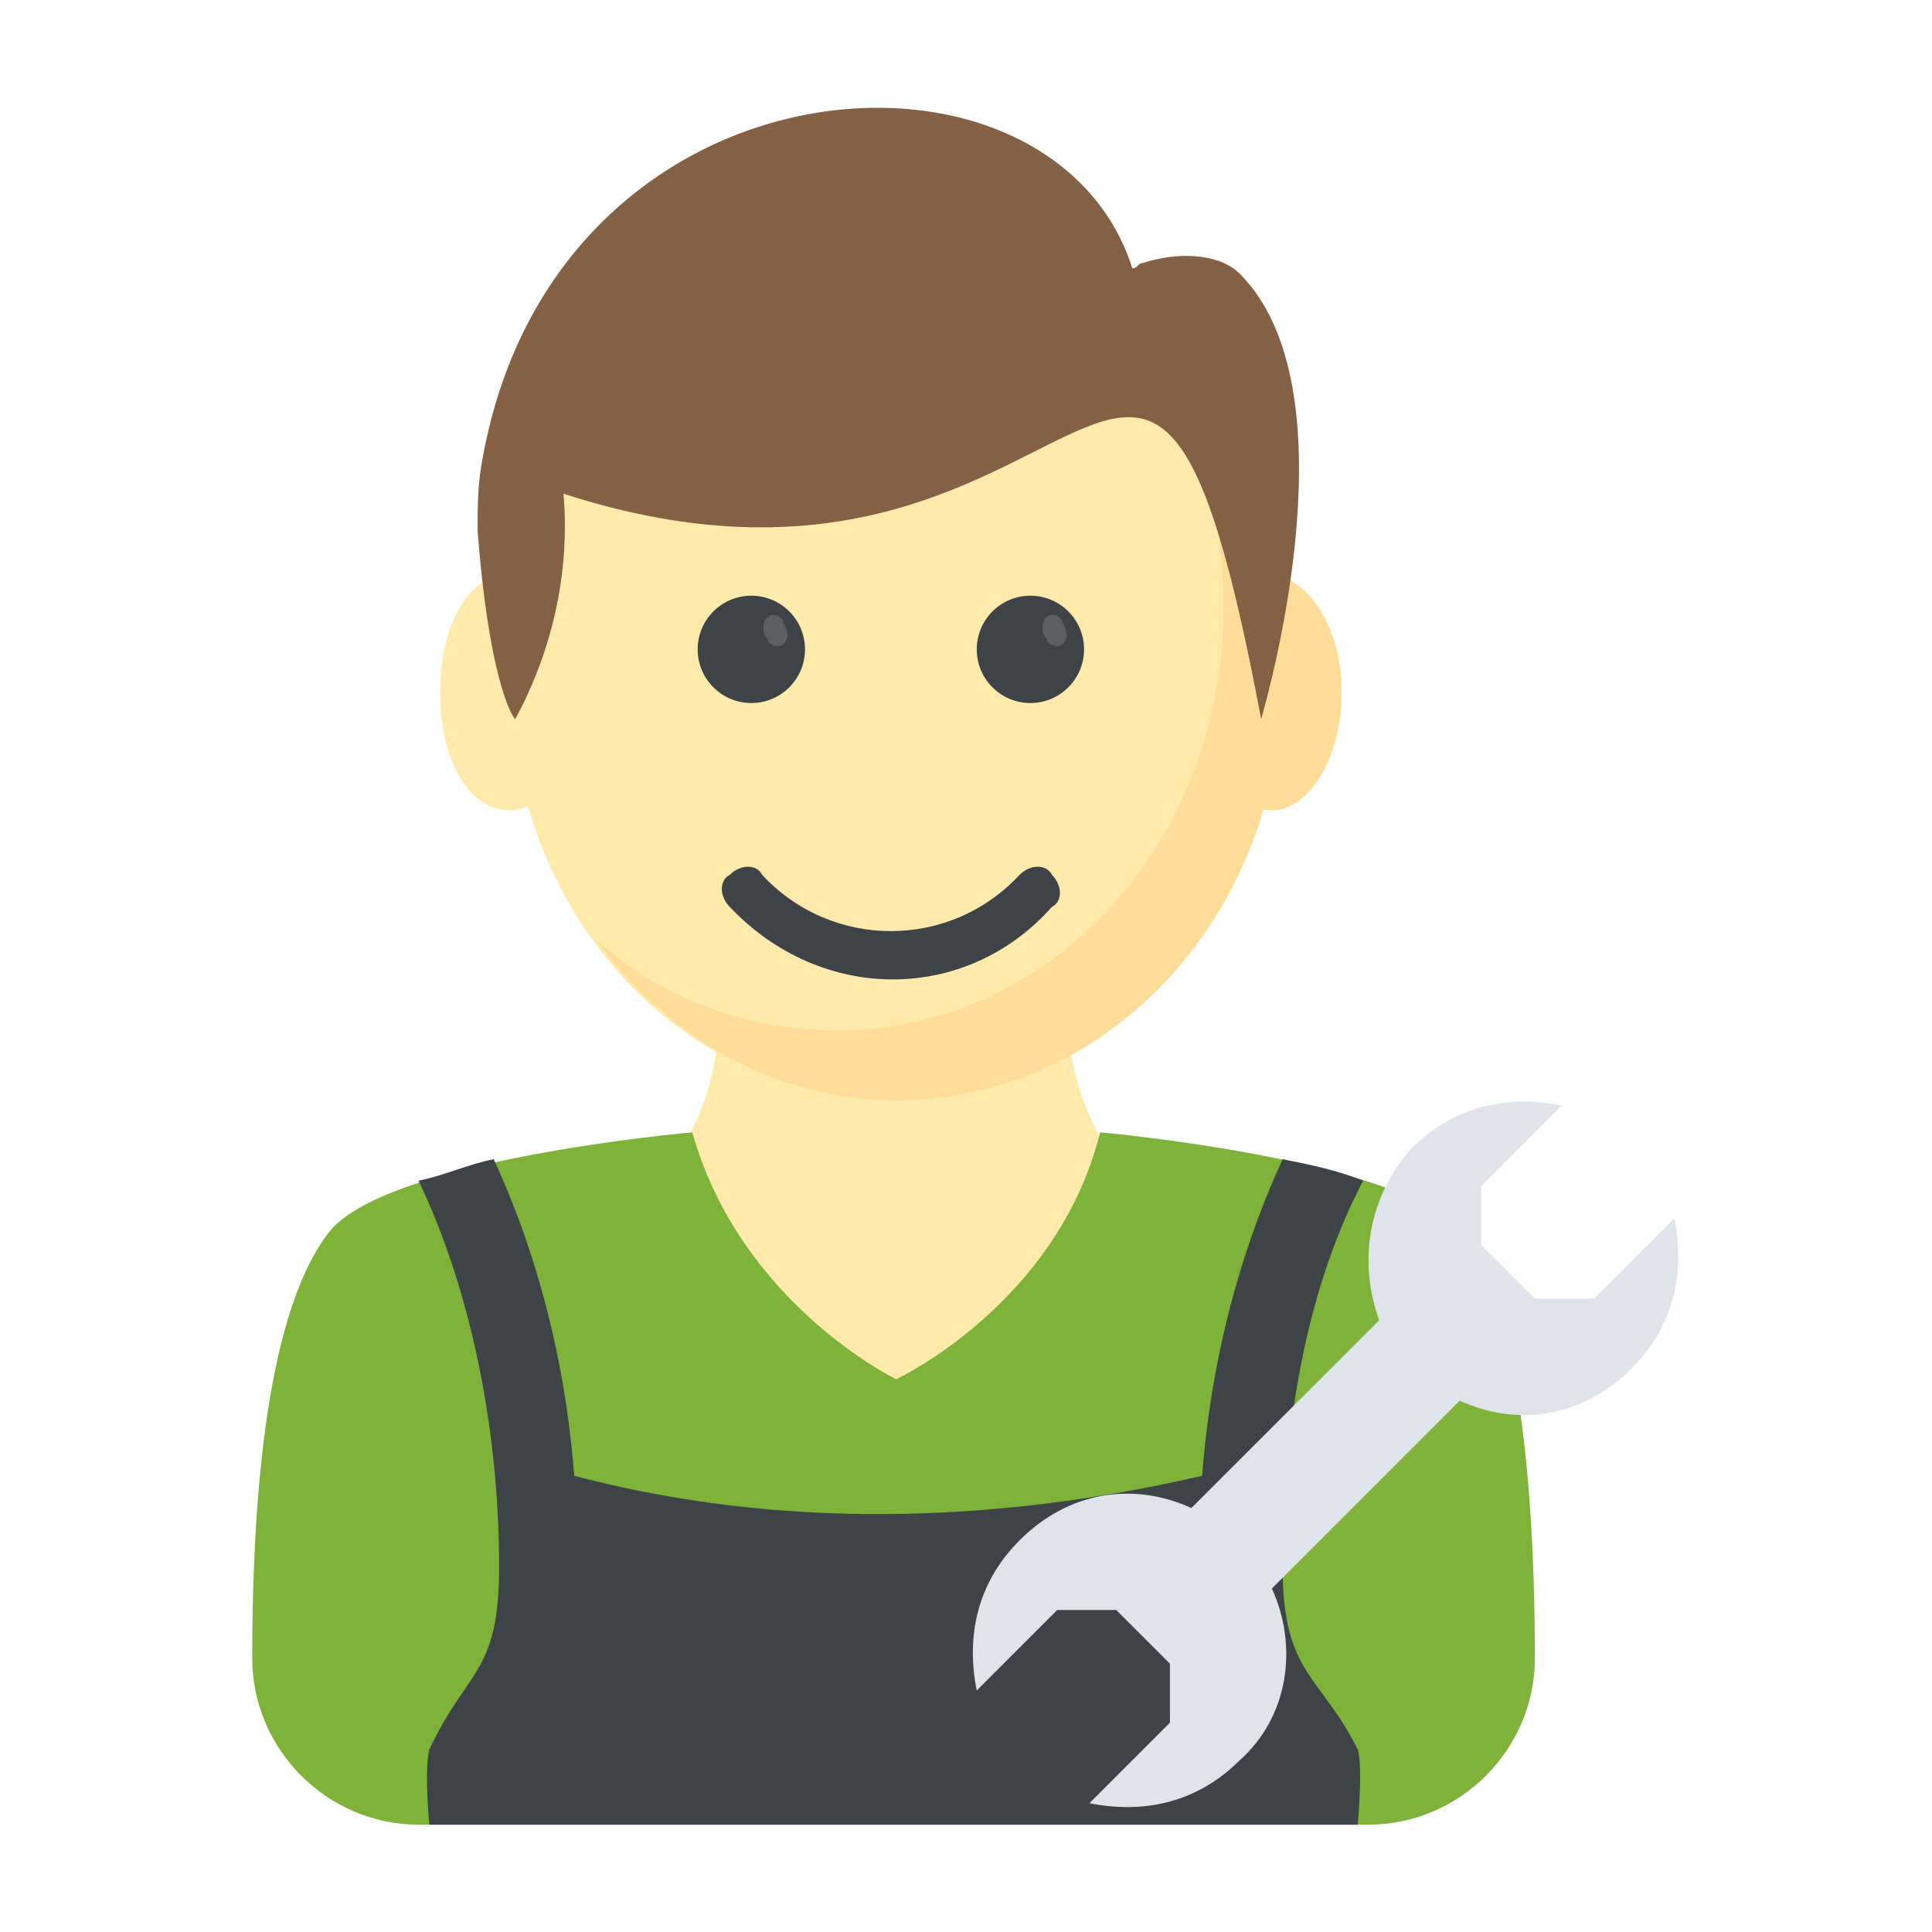 <?xml version="1.0" encoding="utf-8"?>
<!-- Generator: Adobe Illustrator 18.0.0, SVG Export Plug-In . SVG Version: 6.00 Build 0)  -->
<!DOCTYPE svg PUBLIC "-//W3C//DTD SVG 1.1//EN" "http://www.w3.org/Graphics/SVG/1.1/DTD/svg11.dtd">
<svg version="1.1" id="Layer_1" xmlns="http://www.w3.org/2000/svg" xmlns:xlink="http://www.w3.org/1999/xlink" x="0px" y="0px"
	 viewBox="0 0 36 36" enable-background="new 0 0 36 36" xml:space="preserve">
<g>
	<g>
		<g>
			<g>
				<g>
					<g>
						<g>
							<g>
								<g>
									<g>
										<path fill="#FFE9AB" d="M23.8,24.7V27c0,9.3-14.3,9.3-14.3,0l0-2.3c2.2-2,3.9-3.2,3.9-5.9v-3.1h6.5v3.1
											C19.9,21.5,21.7,22.7,23.8,24.7z"/>
									</g>
								</g>
								<g>
									<g>
										<g>
											<g>
												<g>
													<path fill="#7FB239" d="M28.6,30.9c0,1.7-1.4,3.1-3.1,3.1H7.8c-1.7,0-3.1-1.4-3.1-3.1c0-2.6,0.2-6.3,1.4-7.9
														c1-1.4,6.8-1.9,6.8-1.9c0.9,3.2,3.8,4.6,3.8,4.6s3-1.4,3.8-4.6c0,0,5.7,0.5,6.8,1.9C28.4,24.6,28.6,28.3,28.6,30.9z"/>
												</g>
											</g>
										</g>
									</g>
								</g>
								<g>
									<g>
										<path fill="#3E4347" d="M25.3,32.6c0.1,0.3,0,1.4,0,1.4H8c0,0-0.1-1,0-1.4c0.7-1.5,1.3-1.4,1.3-3.4c0-2.5-0.5-5.1-1.5-7.2
											c0,0,0,0,0,0c0.5-0.1,0.9-0.3,1.4-0.4c0.6,1.3,1.3,3.3,1.5,5.9c3.8,1,7.8,0.9,11.7,0c0.2-2.6,0.9-4.6,1.5-5.9
											c0.5,0.1,1,0.2,1.5,0.4c-1.1,2.1-1.5,4.7-1.5,7.2C23.9,31.2,24.6,31.2,25.3,32.6z"/>
									</g>
								</g>
							</g>
						</g>
					</g>
				</g>
			</g>
			<g>
				<g>
					<g>
						<g>
							<g>
								<path fill="#FFE9AB" d="M10.8,12.9c0,1.2-0.6,2.2-1.3,2.2c-0.8,0-1.3-1-1.3-2.2s0.5-2.2,1.3-2.2
									C10.3,10.8,10.8,11.7,10.8,12.9z"/>
							</g>
						</g>
					</g>
					<g>
						<g>
							<g>
								<path fill="#FFDC97" d="M25,12.9c0,1.2-0.6,2.2-1.3,2.2c-0.8,0-1.3-1-1.3-2.2s0.5-2.2,1.3-2.2C24.4,10.8,25,11.7,25,12.9z"
									/>
							</g>
						</g>
					</g>
				</g>
				<g>
					<g>
						<g>
							<g>
								<g>
									<g>
										<g>
											<g>
												<g>
													<g>
														<g>
															<g>
																<g>
																	<g>
																		<g>
																			<g>
																				<g>
																					<g>
																						<g>
																							<g>
																								<path fill="#FFE9AB" d="M23.9,12.6c0,4.4-3.2,7.9-7.2,7.9c-4,0-7.2-3.5-7.2-7.9c0-4.4,3.2-7.9,7.2-7.9
																									C20.6,4.7,23.9,8.2,23.9,12.6z"/>
																							</g>
																						</g>
																					</g>
																				</g>
																			</g>
																		</g>
																	</g>
																</g>
																<g>
																	<g>
																		<g>
																			<g>
																				<g>
																					<g>
																						<g>
																							<g>
																								<path fill="#FFDC97" d="M23.9,12.6c0,4.4-3.2,7.9-7.2,7.9c-2.3,0-4.3-1.2-5.6-3c1.2,1.1,2.8,1.7,4.5,1.7
																									c4,0,7.2-3.5,7.2-7.9c0-1.9-0.6-3.6-1.6-4.9C22.8,7.9,23.9,10.1,23.9,12.6z"/>
																							</g>
																						</g>
																					</g>
																				</g>
																			</g>
																		</g>
																	</g>
																</g>
															</g>
														</g>
													</g>
												</g>
											</g>
										</g>
									</g>
								</g>
							</g>
						</g>
					</g>
				</g>
				<g>
					<g>
						<g>
							<path fill="#846144" d="M23.5,13.4L23.5,13.4c0.2-0.7,1.7-6.2-0.4-8.3c-0.4-0.4-1.2-0.4-1.8-0.2c-0.1,0-0.1,0.1-0.2,0.1
								C19.6,0.3,10.4,0.9,9,8.5C8.9,9,8.9,9.4,8.9,9.9c0.2,2.6,0.6,3.4,0.7,3.5c0.1-0.2,1.1-1.9,0.9-4.2
								C20.4,12.4,21.3,1.7,23.5,13.4z"/>
						</g>
					</g>
				</g>
			</g>
		</g>
		<g>
			<g>
				<g>
					<path fill="#3E4347" d="M13.6,16.9c-0.2-0.2-0.2-0.5,0-0.6c0.2-0.2,0.5-0.2,0.6,0c1.3,1.4,3.5,1.4,4.8,0c0.2-0.2,0.5-0.2,0.6,0
						c0.2,0.2,0.2,0.5,0,0.6C18,18.7,15.3,18.7,13.6,16.9z"/>
				</g>
			</g>
		</g>
		<g>
			<g>
				<g>
					<g>
						<g>
							<g>
								<g>
									<g>
										<g>
											<ellipse fill="#3E4347" cx="14" cy="12.1" rx="1" ry="1"/>
										</g>
									</g>
								</g>
							</g>
						</g>
					</g>
				</g>
				<g>
					<g>
						<path fill="#5A5F63" d="M14.6,12c-0.1,0.1-0.3,0-0.3-0.1c-0.1-0.1-0.1-0.3,0-0.4c0.1-0.1,0.3,0,0.3,0.1
							C14.7,11.8,14.7,11.9,14.6,12z"/>
					</g>
				</g>
			</g>
			<g>
				<g>
					<g>
						<g>
							<g>
								<g>
									<g>
										<g>
											<ellipse fill="#3E4347" cx="19.2" cy="12.1" rx="1" ry="1"/>
										</g>
									</g>
								</g>
							</g>
						</g>
					</g>
				</g>
				<g>
					<g>
						<path fill="#5A5F63" d="M19.8,12c-0.1,0.1-0.3,0-0.3-0.1c-0.1-0.1-0.1-0.3,0-0.4c0.1-0.1,0.3,0,0.3,0.1
							C19.9,11.8,19.9,11.9,19.8,12z"/>
					</g>
				</g>
			</g>
		</g>
	</g>
	<g>
		<g>
			<g>
				<path fill="#DEE4E9" d="M23.1,32.8c-0.8,0.8-1.8,1-2.8,0.8l1.5-1.5l0-1.1l-1-1l-1.1,0l-1.5,1.5c-0.2-1,0-2,0.8-2.8
					c0.9-0.9,2.1-1.1,3.2-0.6l3.5-3.5c-0.4-1.1-0.2-2.3,0.6-3.2c0.8-0.8,1.8-1,2.8-0.8l-1.5,1.5v1.1l1,1l1.1,0l1.5-1.5
					c0.2,1,0,2-0.8,2.8c-0.9,0.9-2.1,1.1-3.2,0.6l-3.5,3.5C24.2,30.7,24,32,23.1,32.8z"/>
			</g>
		</g>
	</g>
</g>
</svg>

